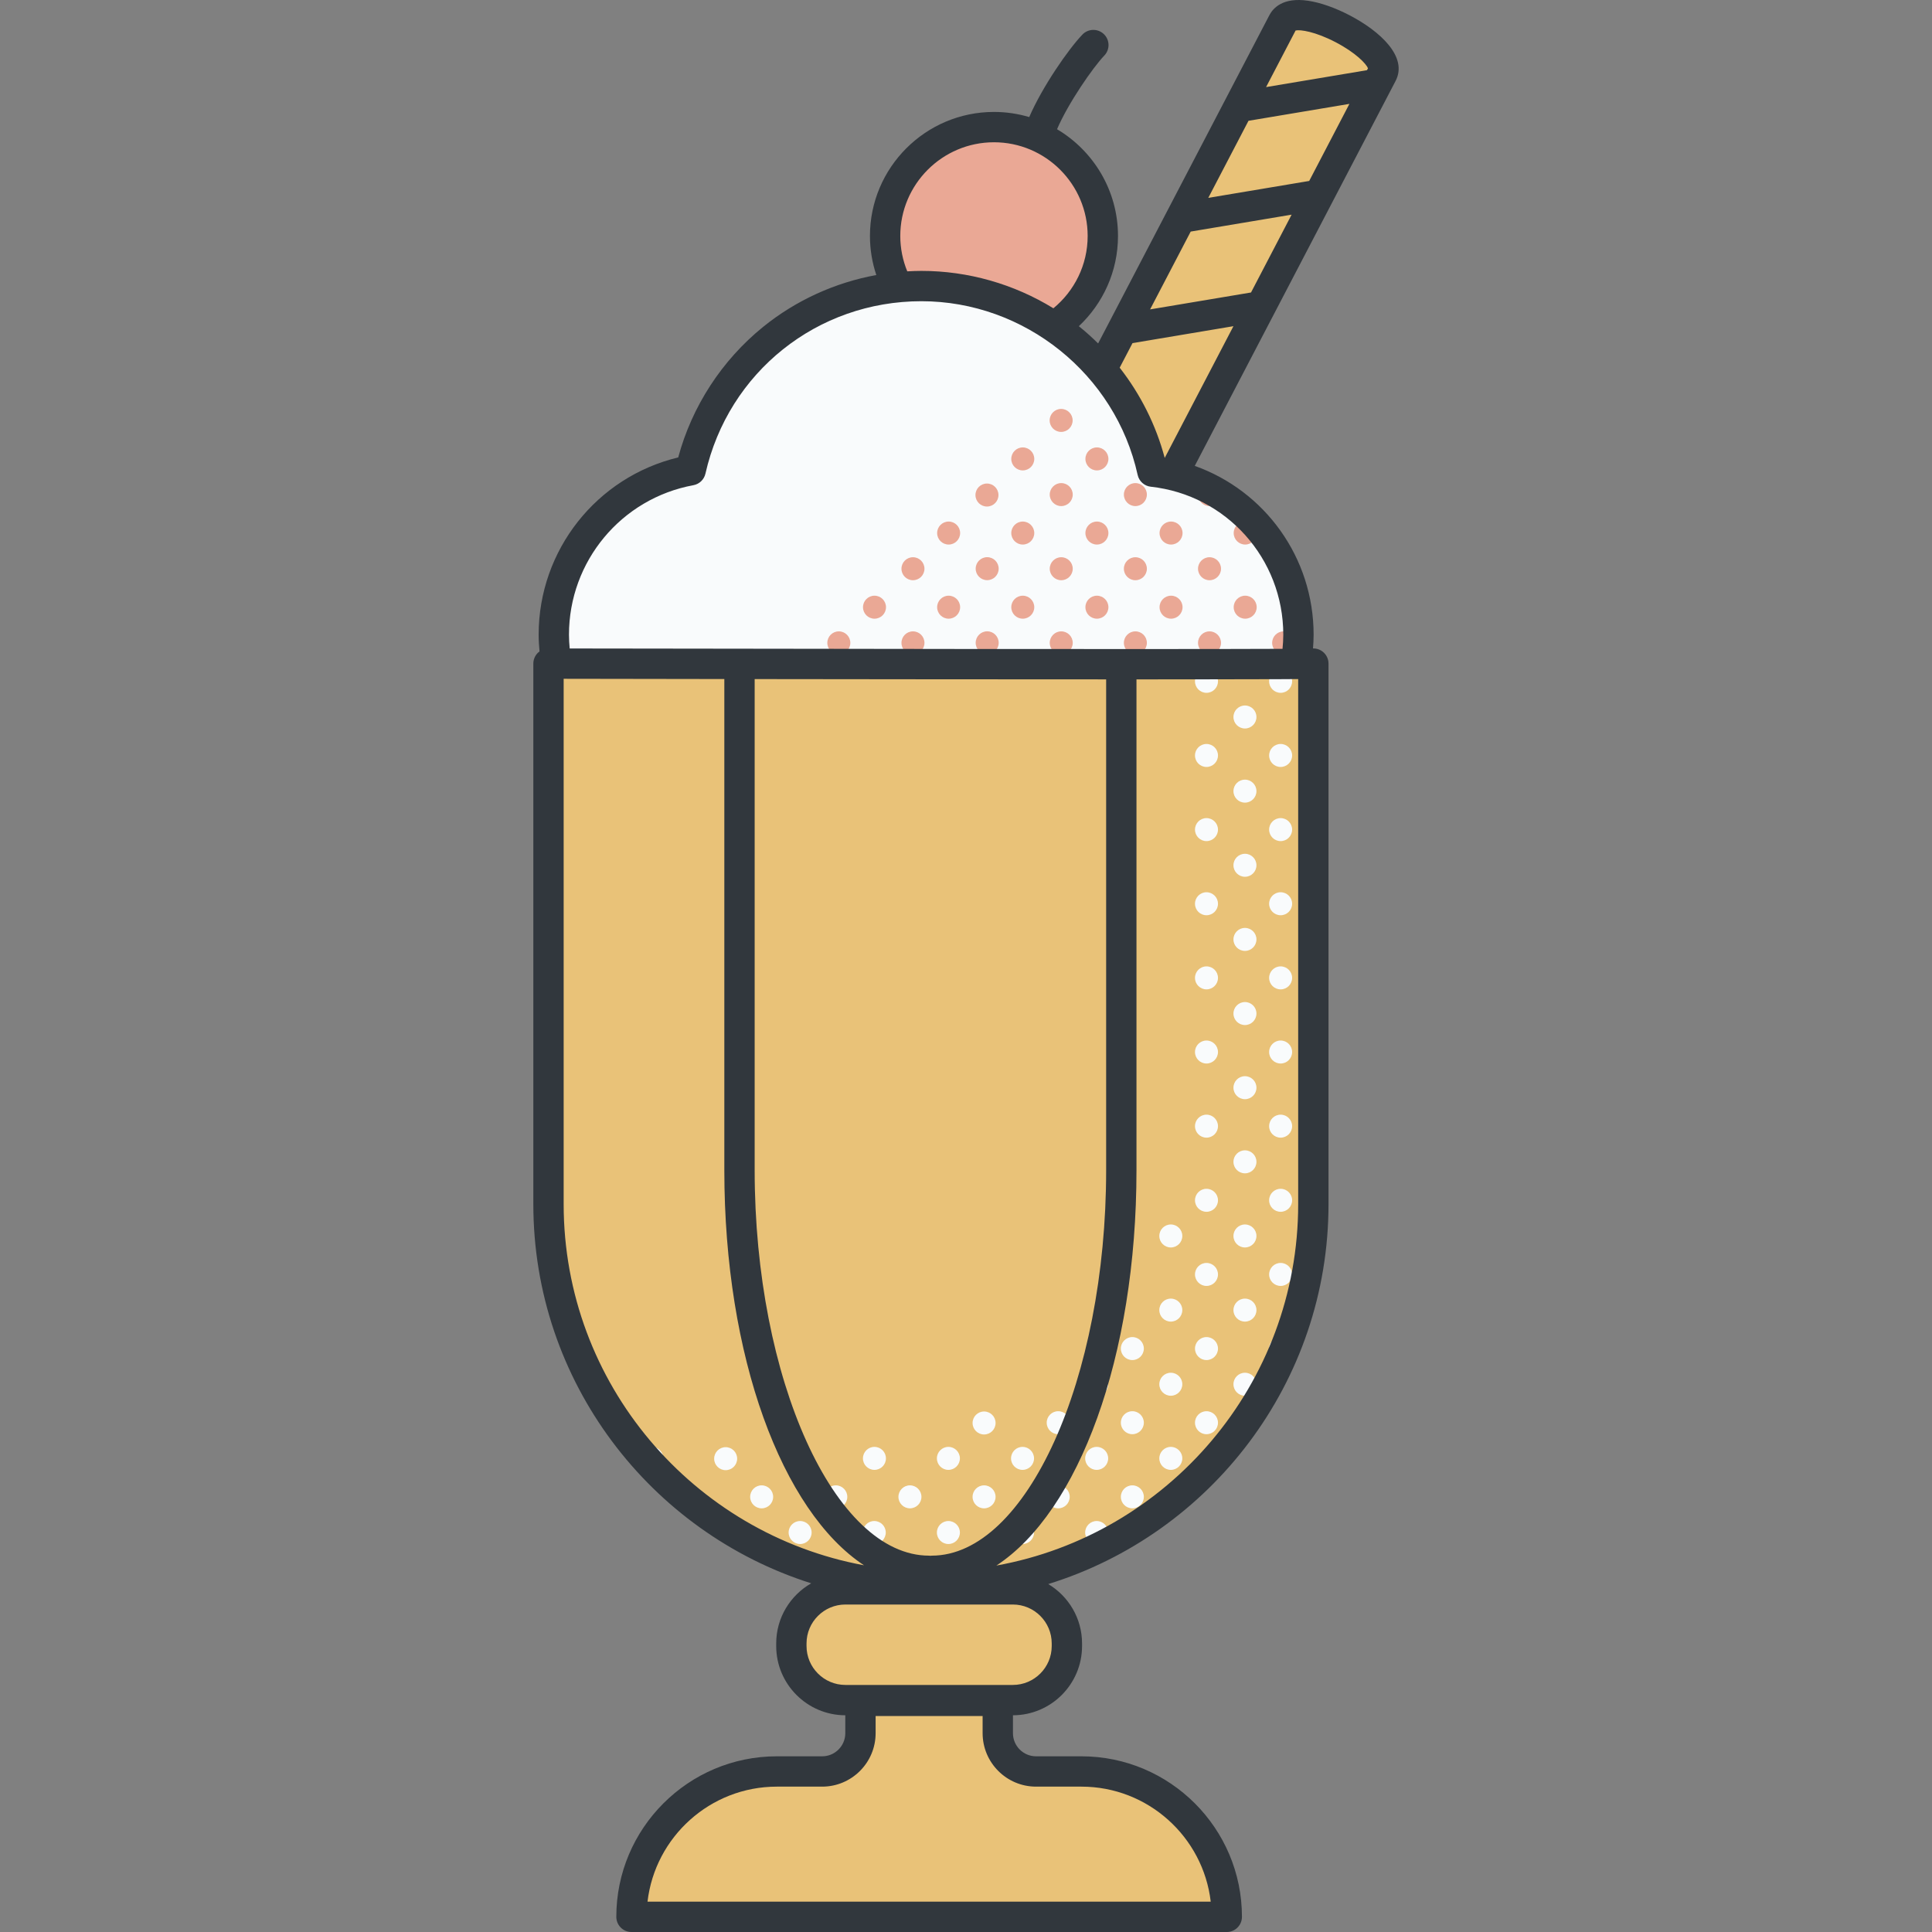 <svg id="Capa_1" enable-background="new 0 0 511.085 511.085" height="512" viewBox="0 0 511.085 511.085" width="512" xmlns="http://www.w3.org/2000/svg"><rect x="0" y="0" width="511.085" height="511.085" fill="#808080" stroke="none"/><g><path d="m258.244 161.343 26.265 13.703 81.118-155.485c3.553-6.811-22.712-20.514-26.265-13.703z" fill="#e9c278"/><ellipse cx="262.941" cy="62.42" fill="#eaa895" rx="28.797" ry="28.797" transform="matrix(.848 -.531 .531 .848 6.957 149.058)"/><path d="m304.868 124.77c-6.177-28.08-31.189-49.097-61.124-49.097-29.807 0-54.73 20.838-61.041 48.736-20.592 3.783-36.199 21.811-36.199 43.496 0 24.432 19.806 44.238 44.238 44.238 13.033 0 24.747-5.638 32.842-14.605 6.328 2.152 13.104 3.337 20.16 3.337 8.322 0 16.257-1.637 23.521-4.586 7.958 9.194 19.706 15.019 32.82 15.019 23.971 0 43.404-19.432 43.404-43.404-.001-22.352-16.902-40.752-38.621-43.134z" fill="#f9fbfc"/><g fill="#eaa895"><path d="m329.398 137.97c-1.68 0-3.042 1.362-3.042 3.042s1.362 3.042 3.042 3.042 3.042-1.362 3.042-3.042-1.362-3.042-3.042-3.042z"/><path d="m336.531 150.449c0 1.68 1.362 3.042 3.042 3.042.482 0 .932-.122 1.336-.322-.691-1.914-1.513-3.766-2.455-5.544-1.124.447-1.923 1.54-1.923 2.824z"/><path d="m329.398 157.583c-1.68 0-3.042 1.362-3.042 3.042s1.362 3.042 3.042 3.042 3.042-1.362 3.042-3.042c0-1.681-1.362-3.042-3.042-3.042z"/><path d="m336.531 170.061c0 1.68 1.362 3.042 3.042 3.042s3.042-1.362 3.042-3.042-1.362-3.042-3.042-3.042-3.042 1.362-3.042 3.042z"/><path d="m329.398 177.195c-1.68 0-3.042 1.362-3.042 3.042s1.362 3.042 3.042 3.042 3.042-1.362 3.042-3.042-1.362-3.042-3.042-3.042z"/><path d="m336.531 189.674c0 .47.116.91.306 1.308.874-1.388 1.671-2.827 2.386-4.314-1.513.175-2.692 1.446-2.692 3.006z"/><path d="m329.398 196.807c-1.68 0-3.042 1.362-3.042 3.042 0 .768.294 1.462.765 1.998 1.584-1.262 3.074-2.636 4.466-4.104-.554-.575-1.328-.936-2.189-.936z"/><path d="m316.919 130.837c0 1.68 1.362 3.042 3.042 3.042 1.609 0 2.913-1.254 3.021-2.836-1.558-.969-3.178-1.846-4.859-2.616-.727.556-1.204 1.424-1.204 2.41z"/><path d="m309.786 137.97c-1.68 0-3.042 1.362-3.042 3.042s1.362 3.042 3.042 3.042 3.042-1.362 3.042-3.042-1.362-3.042-3.042-3.042z"/><circle cx="319.961" cy="150.449" r="3.042"/><path d="m309.786 157.583c-1.68 0-3.042 1.362-3.042 3.042s1.362 3.042 3.042 3.042 3.042-1.362 3.042-3.042c0-1.681-1.362-3.042-3.042-3.042z"/><circle cx="319.961" cy="170.061" r="3.042"/><path d="m309.786 177.195c-1.68 0-3.042 1.362-3.042 3.042s1.362 3.042 3.042 3.042 3.042-1.362 3.042-3.042-1.362-3.042-3.042-3.042z"/><path d="m319.961 186.631c-1.68 0-3.042 1.362-3.042 3.042s1.362 3.042 3.042 3.042 3.042-1.362 3.042-3.042-1.362-3.042-3.042-3.042z"/><path d="m309.786 202.891c1.68 0 3.042-1.362 3.042-3.042s-1.362-3.042-3.042-3.042-3.042 1.362-3.042 3.042 1.362 3.042 3.042 3.042z"/><path d="m319.961 206.243c-1.101 0-2.056.59-2.59 1.466 1.011-.439 2.001-.915 2.971-1.427-.126-.016-.251-.039-.381-.039z"/><path d="m297.307 111.225c0 1.68 1.362 3.042 3.042 3.042.389 0 .757-.08 1.099-.213-.786-1.865-1.651-3.689-2.606-5.457-.913.525-1.535 1.499-1.535 2.628z"/><path d="m290.174 118.358c-1.68 0-3.042 1.362-3.042 3.042s1.362 3.042 3.042 3.042 3.042-1.362 3.042-3.042-1.362-3.042-3.042-3.042z"/><path d="m280.711 108.174c-1.68 0-3.042 1.362-3.042 3.042s1.362 3.042 3.042 3.042 3.042-1.362 3.042-3.042-1.362-3.042-3.042-3.042z"/><path d="m300.349 127.795c-1.68 0-3.042 1.362-3.042 3.042s1.362 3.042 3.042 3.042 3.042-1.362 3.042-3.042-1.362-3.042-3.042-3.042z"/><path d="m290.174 137.97c-1.68 0-3.042 1.362-3.042 3.042s1.362 3.042 3.042 3.042 3.042-1.362 3.042-3.042-1.362-3.042-3.042-3.042z"/><path d="m300.349 147.407c-1.68 0-3.042 1.362-3.042 3.042s1.362 3.042 3.042 3.042 3.042-1.362 3.042-3.042-1.362-3.042-3.042-3.042z"/><path d="m290.174 157.583c-1.68 0-3.042 1.362-3.042 3.042s1.362 3.042 3.042 3.042 3.042-1.362 3.042-3.042c0-1.681-1.362-3.042-3.042-3.042z"/><path d="m300.349 167.019c-1.68 0-3.042 1.362-3.042 3.042s1.362 3.042 3.042 3.042 3.042-1.362 3.042-3.042-1.362-3.042-3.042-3.042z"/><path d="m290.174 177.195c-1.68 0-3.042 1.362-3.042 3.042s1.362 3.042 3.042 3.042 3.042-1.362 3.042-3.042-1.362-3.042-3.042-3.042z"/><path d="m300.349 192.716c1.68 0 3.042-1.362 3.042-3.042s-1.362-3.042-3.042-3.042-3.042 1.362-3.042 3.042 1.362 3.042 3.042 3.042z"/><path d="m290.174 196.807c-1.68 0-3.042 1.362-3.042 3.042s1.362 3.042 3.042 3.042 3.042-1.362 3.042-3.042-1.362-3.042-3.042-3.042z"/><path d="m303.391 209.286c0-1.68-1.362-3.042-3.042-3.042-1.581 0-2.865 1.21-3.013 2.752 1.876.636 3.808 1.146 5.789 1.524.169-.378.266-.794.266-1.234z"/><path d="m270.562 118.358c-1.68 0-3.042 1.362-3.042 3.042s1.362 3.042 3.042 3.042 3.042-1.362 3.042-3.042-1.362-3.042-3.042-3.042z"/><circle cx="280.737" cy="130.837" r="3.042"/><path d="m270.562 137.97c-1.68 0-3.042 1.362-3.042 3.042s1.362 3.042 3.042 3.042 3.042-1.362 3.042-3.042-1.362-3.042-3.042-3.042z"/><circle cx="280.737" cy="150.449" r="3.042"/><path d="m270.562 157.583c-1.68 0-3.042 1.362-3.042 3.042s1.362 3.042 3.042 3.042 3.042-1.362 3.042-3.042c0-1.681-1.362-3.042-3.042-3.042z"/><circle cx="280.737" cy="170.061" r="3.042"/><path d="m270.562 183.279c1.68 0 3.042-1.362 3.042-3.042s-1.362-3.042-3.042-3.042-3.042 1.362-3.042 3.042 1.361 3.042 3.042 3.042z"/><path d="m283.779 189.674c0-1.68-1.362-3.042-3.042-3.042s-3.042 1.362-3.042 3.042 1.362 3.042 3.042 3.042 3.042-1.362 3.042-3.042z"/><path d="m270.562 196.807c-.804 0-1.53.317-2.073.827.461.485.932.961 1.413 1.428 1.078-.266 2.141-.568 3.196-.888-.545-.824-1.476-1.367-2.536-1.367z"/><ellipse cx="261.125" cy="130.837" rx="3.042" ry="3.042" transform="matrix(1 -.011 .011 1 -1.477 2.99)"/><path d="m250.949 137.97c-1.68 0-3.042 1.362-3.042 3.042s1.362 3.042 3.042 3.042 3.042-1.362 3.042-3.042c.001-1.68-1.361-3.042-3.042-3.042z"/><ellipse cx="261.125" cy="150.449" rx="3.042" ry="3.042" transform="matrix(.012 -1 1 .012 107.562 409.755)"/><path d="m250.949 157.583c-1.68 0-3.042 1.362-3.042 3.042s1.362 3.042 3.042 3.042 3.042-1.362 3.042-3.042c.001-1.681-1.361-3.042-3.042-3.042z"/><ellipse cx="261.125" cy="170.061" rx="3.042" ry="3.042" transform="matrix(.012 -1 1 .012 87.952 429.133)"/><path d="m250.949 177.195c-1.68 0-3.042 1.362-3.042 3.042s1.362 3.042 3.042 3.042 3.042-1.362 3.042-3.042c.001-1.68-1.361-3.042-3.042-3.042z"/><path d="m261.125 192.716c1.68 0 3.042-1.362 3.042-3.042s-1.362-3.042-3.042-3.042-3.042 1.362-3.042 3.042 1.362 3.042 3.042 3.042z"/><path d="m250.949 196.807c-1.68 0-3.042 1.362-3.042 3.042 0 .207.021.409.061.605.451.051.895.122 1.349.163 1.569-.139 3.122-.337 4.656-.59.004-.06.018-.117.018-.178.001-1.68-1.361-3.042-3.042-3.042z"/><path d="m241.512 147.407c-1.68 0-3.042 1.362-3.042 3.042s1.362 3.042 3.042 3.042 3.042-1.362 3.042-3.042c.001-1.68-1.361-3.042-3.042-3.042z"/><path d="m231.337 157.583c-1.68 0-3.042 1.362-3.042 3.042s1.362 3.042 3.042 3.042 3.042-1.362 3.042-3.042c0-1.681-1.362-3.042-3.042-3.042z"/><path d="m241.512 167.019c-1.68 0-3.042 1.362-3.042 3.042s1.362 3.042 3.042 3.042 3.042-1.362 3.042-3.042-1.361-3.042-3.042-3.042z"/><path d="m231.337 183.279c1.68 0 3.042-1.362 3.042-3.042s-1.362-3.042-3.042-3.042-3.042 1.362-3.042 3.042 1.362 3.042 3.042 3.042z"/><path d="m241.512 192.716c1.68 0 3.042-1.362 3.042-3.042s-1.362-3.042-3.042-3.042-3.042 1.362-3.042 3.042 1.362 3.042 3.042 3.042z"/><path d="m231.337 196.807c-1.369 0-2.513.91-2.895 2.154 1.341.336 2.697.636 4.071.887.501-.48.99-.972 1.471-1.472-.52-.932-1.504-1.569-2.647-1.569z"/><circle cx="221.9" cy="170.061" r="3.042"/><path d="m211.725 177.195c-1.68 0-3.042 1.362-3.042 3.042s1.362 3.042 3.042 3.042 3.042-1.362 3.042-3.042-1.362-3.042-3.042-3.042z"/><path d="m221.9 192.716c1.68 0 3.042-1.362 3.042-3.042s-1.362-3.042-3.042-3.042-3.042 1.362-3.042 3.042 1.362 3.042 3.042 3.042z"/><path d="m211.725 196.807c-1.68 0-3.042 1.362-3.042 3.042s1.362 3.042 3.042 3.042 3.042-1.362 3.042-3.042-1.362-3.042-3.042-3.042z"/><path d="m202.288 192.716c1.68 0 3.042-1.362 3.042-3.042s-1.362-3.042-3.042-3.042c-.219 0-.431.025-.636.069-.49 1.769-.868 3.585-1.136 5.436.5.36 1.109.579 1.772.579z"/><path d="m205.33 209.286c0-1.68-1.362-3.042-3.042-3.042-.534 0-1.028.149-1.464.391.26 1.39.56 2.766.946 4.108 1.195-.306 2.368-.667 3.521-1.068.017-.129.039-.256.039-.389z"/></g><g fill="#e9c278"><path d="m286.073 468.619h-11.997c-5.592 0-10.125-4.533-10.125-10.125v-8.547h-36.327v8.547c0 5.592-4.533 10.125-10.125 10.125h-11.996c-21.238 0-38.454 17.216-38.454 38.454h157.478c0-21.238-17.216-38.454-38.454-38.454z"/><path d="m267.928 449.742c7.898 0 14.301-6.403 14.301-14.302v-.696c0-7.899-6.403-14.302-14.301-14.302h-44.281c-7.898 0-14.301 6.403-14.301 14.302v.696c0 7.898 6.403 14.302 14.301 14.302z"/><path d="m145.097 175.549v142.992c0 55.872 45.293 101.166 101.166 101.166 55.872 0 101.166-45.294 101.166-101.166v-142.992c0 .361-202.332 0-202.332 0z"/></g><g fill="#f9fbfc"><path d="m338.772 177.195c-1.68 0-3.042 1.362-3.042 3.042s1.362 3.042 3.042 3.042 3.042-1.362 3.042-3.042-1.362-3.042-3.042-3.042z"/><path d="m347.429 192.295v-5.243c-.907.527-1.524 1.497-1.524 2.622 0 1.124.617 2.095 1.524 2.621z"/><path d="m338.772 196.807c-1.68 0-3.042 1.362-3.042 3.042s1.362 3.042 3.042 3.042 3.042-1.362 3.042-3.042-1.362-3.042-3.042-3.042z"/><path d="m347.429 211.907v-5.243c-.907.526-1.524 1.497-1.524 2.622s.617 2.095 1.524 2.621z"/><path d="m338.772 216.419c-1.68 0-3.042 1.362-3.042 3.042s1.362 3.042 3.042 3.042 3.042-1.362 3.042-3.042-1.362-3.042-3.042-3.042z"/><path d="m347.429 231.52v-5.243c-.907.527-1.524 1.497-1.524 2.622 0 1.123.617 2.094 1.524 2.621z"/><path d="m338.772 236.031c-1.68 0-3.042 1.362-3.042 3.042s1.362 3.042 3.042 3.042 3.042-1.362 3.042-3.042-1.362-3.042-3.042-3.042z"/><path d="m347.429 251.132v-5.243c-.907.526-1.524 1.498-1.524 2.622 0 1.123.617 2.094 1.524 2.621z"/><path d="m338.772 255.643c-1.68 0-3.042 1.362-3.042 3.042s1.362 3.042 3.042 3.042 3.042-1.362 3.042-3.042-1.362-3.042-3.042-3.042z"/><path d="m347.429 270.744v-5.243c-.907.526-1.524 1.497-1.524 2.622 0 1.124.617 2.094 1.524 2.621z"/><path d="m338.772 275.256c-1.68 0-3.042 1.362-3.042 3.042s1.362 3.042 3.042 3.042 3.042-1.362 3.042-3.042c0-1.681-1.362-3.042-3.042-3.042z"/><path d="m347.429 290.356v-5.243c-.907.527-1.524 1.498-1.524 2.622s.617 2.094 1.524 2.621z"/><path d="m338.772 294.868c-1.68 0-3.042 1.362-3.042 3.042s1.362 3.042 3.042 3.042 3.042-1.362 3.042-3.042-1.362-3.042-3.042-3.042z"/><path d="m347.429 309.968v-5.243c-.907.526-1.524 1.498-1.524 2.621 0 1.125.617 2.096 1.524 2.622z"/><circle cx="338.772" cy="317.522" r="3.042"/><path d="m345.905 326.959c0 .876.376 1.66.969 2.215.164-1.57.289-3.151.38-4.742-.813.546-1.349 1.474-1.349 2.527z"/><path d="m338.772 334.092c-1.68 0-3.042 1.362-3.042 3.042s1.362 3.042 3.042 3.042 3.042-1.361 3.042-3.042c0-1.68-1.362-3.042-3.042-3.042z"/><path d="m335.73 356.746c0 1.644 1.306 2.974 2.936 3.031.772-1.726 1.493-3.48 2.169-5.255-.543-.504-1.264-.818-2.063-.818-1.68 0-3.042 1.362-3.042 3.042z"/><path d="m319.16 177.195c-1.68 0-3.042 1.362-3.042 3.042s1.362 3.042 3.042 3.042 3.042-1.362 3.042-3.042-1.362-3.042-3.042-3.042z"/><path d="m329.335 186.631c-1.68 0-3.042 1.362-3.042 3.042s1.362 3.042 3.042 3.042 3.042-1.362 3.042-3.042-1.362-3.042-3.042-3.042z"/><path d="m319.16 196.807c-1.68 0-3.042 1.362-3.042 3.042s1.362 3.042 3.042 3.042 3.042-1.362 3.042-3.042-1.362-3.042-3.042-3.042z"/><path d="m329.335 206.243c-1.68 0-3.042 1.362-3.042 3.042s1.362 3.042 3.042 3.042 3.042-1.362 3.042-3.042-1.362-3.042-3.042-3.042z"/><path d="m319.16 216.419c-1.68 0-3.042 1.362-3.042 3.042s1.362 3.042 3.042 3.042 3.042-1.362 3.042-3.042-1.362-3.042-3.042-3.042z"/><path d="m329.335 225.856c-1.68 0-3.042 1.362-3.042 3.042s1.362 3.042 3.042 3.042 3.042-1.362 3.042-3.042-1.362-3.042-3.042-3.042z"/><path d="m319.16 236.031c-1.68 0-3.042 1.362-3.042 3.042s1.362 3.042 3.042 3.042 3.042-1.362 3.042-3.042-1.362-3.042-3.042-3.042z"/><path d="m329.335 245.468c-1.68 0-3.042 1.362-3.042 3.042s1.362 3.042 3.042 3.042 3.042-1.362 3.042-3.042-1.362-3.042-3.042-3.042z"/><path d="m319.16 255.643c-1.68 0-3.042 1.362-3.042 3.042s1.362 3.042 3.042 3.042 3.042-1.362 3.042-3.042-1.362-3.042-3.042-3.042z"/><path d="m329.335 265.08c-1.68 0-3.042 1.362-3.042 3.042s1.362 3.042 3.042 3.042 3.042-1.362 3.042-3.042-1.362-3.042-3.042-3.042z"/><path d="m319.16 275.256c-1.68 0-3.042 1.362-3.042 3.042s1.362 3.042 3.042 3.042 3.042-1.362 3.042-3.042c0-1.681-1.362-3.042-3.042-3.042z"/><path d="m329.335 284.693c-1.68 0-3.042 1.361-3.042 3.042 0 1.68 1.362 3.042 3.042 3.042s3.042-1.362 3.042-3.042c0-1.681-1.362-3.042-3.042-3.042z"/><path d="m319.16 294.868c-1.68 0-3.042 1.362-3.042 3.042s1.362 3.042 3.042 3.042 3.042-1.362 3.042-3.042-1.362-3.042-3.042-3.042z"/><path d="m329.335 304.304c-1.68 0-3.042 1.362-3.042 3.042s1.362 3.042 3.042 3.042 3.042-1.362 3.042-3.042c0-1.679-1.362-3.042-3.042-3.042z"/><circle cx="319.16" cy="317.522" r="3.042"/><path d="m329.335 323.917c-1.68 0-3.042 1.362-3.042 3.042s1.362 3.042 3.042 3.042 3.042-1.362 3.042-3.042-1.362-3.042-3.042-3.042z"/><path d="m319.16 334.092c-1.68 0-3.042 1.362-3.042 3.042s1.362 3.042 3.042 3.042 3.042-1.361 3.042-3.042c0-1.68-1.362-3.042-3.042-3.042z"/><path d="m329.335 343.529c-1.68 0-3.042 1.362-3.042 3.042s1.362 3.042 3.042 3.042 3.042-1.362 3.042-3.042-1.362-3.042-3.042-3.042z"/><circle cx="319.16" cy="356.746" r="3.042"/><path d="m329.335 363.141c-1.68 0-3.042 1.362-3.042 3.042s1.362 3.042 3.042 3.042 3.042-1.362 3.042-3.042-1.362-3.042-3.042-3.042z"/><path d="m319.16 379.401c1.68 0 3.042-1.362 3.042-3.042s-1.362-3.042-3.042-3.042-3.042 1.362-3.042 3.042 1.362 3.042 3.042 3.042z"/><path d="m309.723 323.917c-1.68 0-3.042 1.362-3.042 3.042s1.362 3.042 3.042 3.042 3.042-1.362 3.042-3.042-1.362-3.042-3.042-3.042z"/><path d="m309.723 343.529c-1.68 0-3.042 1.362-3.042 3.042s1.362 3.042 3.042 3.042 3.042-1.362 3.042-3.042-1.362-3.042-3.042-3.042z"/><path d="m299.548 353.704c-1.68 0-3.042 1.362-3.042 3.042s1.362 3.042 3.042 3.042 3.042-1.362 3.042-3.042-1.362-3.042-3.042-3.042z"/><path d="m309.723 363.141c-1.68 0-3.042 1.362-3.042 3.042s1.362 3.042 3.042 3.042 3.042-1.362 3.042-3.042-1.362-3.042-3.042-3.042z"/><path d="m299.548 373.316c-1.68 0-3.042 1.362-3.042 3.042s1.362 3.042 3.042 3.042 3.042-1.362 3.042-3.042-1.362-3.042-3.042-3.042z"/><path d="m309.723 382.753c-1.68 0-3.042 1.362-3.042 3.042s1.362 3.042 3.042 3.042 3.042-1.362 3.042-3.042-1.362-3.042-3.042-3.042z"/><path d="m299.548 392.928c-1.68 0-3.042 1.362-3.042 3.042s1.362 3.042 3.042 3.042 3.042-1.362 3.042-3.042-1.362-3.042-3.042-3.042z"/><path d="m293.108 347.014c-.62.804-1.249 1.6-1.893 2.385.999-.391 1.732-1.291 1.893-2.385z"/><path d="m290.111 363.141c-1.68 0-3.042 1.362-3.042 3.042s1.362 3.042 3.042 3.042 3.042-1.362 3.042-3.042-1.362-3.042-3.042-3.042z"/><path d="m279.935 373.316c-1.68 0-3.042 1.362-3.042 3.042s1.362 3.042 3.042 3.042 3.042-1.362 3.042-3.042c.001-1.68-1.361-3.042-3.042-3.042z"/><path d="m290.111 382.753c-1.68 0-3.042 1.362-3.042 3.042s1.362 3.042 3.042 3.042 3.042-1.362 3.042-3.042-1.362-3.042-3.042-3.042z"/><circle cx="279.935" cy="395.971" r="3.042"/><path d="m290.111 408.449c1.68 0 3.042-1.362 3.042-3.042s-1.362-3.042-3.042-3.042-3.042 1.362-3.042 3.042c0 1.681 1.362 3.042 3.042 3.042z"/><path d="m279.935 412.541c-1.466 0-2.689 1.038-2.977 2.419 1.657-.527 3.295-1.096 4.913-1.706-.527-.439-1.196-.713-1.936-.713z"/><path d="m270.499 382.753c-1.68 0-3.042 1.362-3.042 3.042s1.362 3.042 3.042 3.042 3.042-1.362 3.042-3.042-1.362-3.042-3.042-3.042z"/><circle cx="260.323" cy="395.971" r="3.042"/><path d="m270.499 402.366c-1.68 0-3.042 1.362-3.042 3.042s1.362 3.042 3.042 3.042 3.042-1.362 3.042-3.042c0-1.681-1.362-3.042-3.042-3.042z"/><circle cx="260.323" cy="415.583" r="3.042"/><path d="m247.844 385.795c0 1.68 1.362 3.042 3.042 3.042s3.042-1.362 3.042-3.042-1.362-3.042-3.042-3.042-3.042 1.362-3.042 3.042z"/><path d="m228.279 385.795c0 1.68 1.362 3.042 3.042 3.042s3.042-1.362 3.042-3.042-1.362-3.042-3.042-3.042-3.042 1.362-3.042 3.042z"/><path d="m188.92 385.871c0 1.68 1.362 3.042 3.042 3.042s3.042-1.362 3.042-3.042-1.362-3.042-3.042-3.042c-1.68.001-3.042 1.362-3.042 3.042z"/><path d="m257.284 376.431c0 1.68 1.362 3.042 3.042 3.042s3.042-1.362 3.042-3.042-1.362-3.042-3.042-3.042-3.042 1.362-3.042 3.042z"/><path d="m240.711 392.928c-1.68 0-3.042 1.362-3.042 3.042s1.362 3.042 3.042 3.042 3.042-1.362 3.042-3.042-1.362-3.042-3.042-3.042z"/><path d="m250.886 408.449c1.68 0 3.042-1.362 3.042-3.042s-1.362-3.042-3.042-3.042-3.042 1.362-3.042 3.042c0 1.681 1.362 3.042 3.042 3.042z"/><path d="m243.753 415.583c0-1.68-1.362-3.042-3.042-3.042s-3.042 1.362-3.042 3.042 1.362 3.042 3.042 3.042 3.042-1.362 3.042-3.042z"/><circle cx="221.099" cy="395.971" r="3.042"/><path d="m234.316 405.407c0-1.68-1.362-3.042-3.042-3.042s-3.042 1.362-3.042 3.042 1.362 3.042 3.042 3.042 3.042-1.361 3.042-3.042z"/><path d="m224.141 415.583c0-1.68-1.362-3.042-3.042-3.042s-3.042 1.362-3.042 3.042c0 .044.011.085.013.129 1.851.536 3.721 1.026 5.614 1.457.285-.463.457-1.003.457-1.586z"/><path d="m198.445 395.971c0 1.68 1.362 3.042 3.042 3.042s3.042-1.362 3.042-3.042-1.362-3.042-3.042-3.042c-1.68-.001-3.042 1.361-3.042 3.042z"/><path d="m211.662 402.366c-1.68 0-3.042 1.362-3.042 3.042s1.362 3.042 3.042 3.042 3.042-1.362 3.042-3.042c0-1.681-1.362-3.042-3.042-3.042z"/><path d="m184.917 395.971c0-1.68-1.362-3.042-3.042-3.042-1.085 0-2.031.573-2.57 1.428 1.501 1.327 3.041 2.611 4.62 3.848.606-.557.992-1.347.992-2.234z"/><path d="m195.092 405.407c0-1.68-1.362-3.042-3.042-3.042-.619 0-1.194.187-1.674.505 1.529 1.016 3.092 1.986 4.678 2.919.016-.126.038-.251.038-.382z"/><path d="m162.262 373.316c-.332 0-.645.066-.944.164 1.054 1.627 2.156 3.22 3.3 4.78.423-.522.686-1.178.686-1.903 0-1.679-1.361-3.041-3.042-3.041z"/><path d="m175.48 385.795c0-1.68-1.362-3.042-3.042-3.042-1.252 0-2.325.757-2.792 1.837 1.204 1.396 2.446 2.758 3.724 4.086 1.221-.395 2.11-1.528 2.11-2.881z"/></g><path d="m357.015 4.044c-3.826-1.996-7.718-3.361-10.959-3.844-6.676-.996-9.288 1.956-10.251 3.803l-45.312 86.852c-1.512-1.494-3.089-2.927-4.745-4.275-.118-.096-.242-.186-.361-.281 6.368-5.987 10.363-14.47 10.363-23.879 0-12.003-6.483-22.515-16.127-28.235 2.979-6.95 9.533-16.383 12.508-19.488 1.533-1.6 1.478-4.14-.121-5.672-1.6-1.532-4.139-1.479-5.673.121-3.766 3.93-10.658 13.913-14.066 21.825-2.959-.88-6.089-1.359-9.33-1.359-18.09 0-32.808 14.718-32.808 32.808 0 3.612.6 7.083 1.684 10.335-10.912 1.994-21.253 6.685-29.929 13.706-10.938 8.854-18.852 21.045-22.476 34.546-21.545 5.172-36.921 24.492-36.921 46.899 0 1.496.095 2.968.232 4.428-.159.118-.318.235-.46.377-.754.753-1.178 1.774-1.178 2.84v142.992c0 46.965 30.943 86.835 73.512 100.303-5.524 3.157-9.264 9.095-9.264 15.901v.696c0 10.087 8.196 18.292 18.278 18.311v4.742c0 3.371-2.742 6.113-6.113 6.113h-11.996c-23.416 0-42.466 19.05-42.466 42.466 0 1.064.423 2.084 1.175 2.837.753.752 1.773 1.175 2.837 1.175h157.479c2.215 0 4.012-1.796 4.012-4.012 0-23.416-19.05-42.466-42.466-42.466h-11.996c-3.371 0-6.113-2.743-6.113-6.113v-4.742c10.081-.019 18.278-8.225 18.278-18.311v-.696c0-6.67-3.595-12.5-8.938-15.703 42.891-13.275 74.137-53.306 74.137-100.501v-142.994c0-2.215-1.796-4.012-4.012-4.012-.031 0-.062.005-.093.005.096-1.202.164-2.411.164-3.637 0-20.457-12.935-38.079-31.442-44.658l53.125-101.83c3.334-6.389-4.1-13.163-12.168-17.373zm-94.074 33.591c13.666 0 24.785 11.118 24.785 24.785 0 7.702-3.54 14.584-9.068 19.133-10.439-6.42-22.561-9.892-34.914-9.892-1.25 0-2.495.049-3.739.119-1.185-2.891-1.848-6.048-1.848-9.36-.001-13.667 11.117-24.785 24.784-24.785zm-113.832 280.906v-138.974c7.053.012 22.808.038 42.502.066v129.917c0 49.399 15.264 90.22 36.946 104.523-45.145-8.347-79.448-48.007-79.448-95.532zm97.017 93.021c-.113-.01-.222-.034-.338-.034-25.017 0-46.152-46.701-46.152-101.978v-129.906c14.418.019 30.448.038 46.488.052 16.032.014 32.062.023 46.492.024v129.83c0 55.278-21.135 101.978-46.153 101.978-.115 0-.224.024-.337.034zm27.951 61.069h11.996c17.634 0 32.216 13.323 34.21 30.431l-148.991-.001c1.994-17.108 16.576-30.43 34.21-30.43h11.996c7.795 0 14.137-6.342 14.137-14.137v-4.535h28.304v4.535c.001 7.795 6.343 14.137 14.138 14.137zm4.141-37.191c0 5.674-4.616 10.29-10.289 10.29h-44.281c-5.674 0-10.29-4.616-10.29-10.29v-.696c0-5.674 4.616-10.29 10.29-10.29h44.281c5.673 0 10.289 4.616 10.289 10.29zm65.199-116.899c0 47.663-34.5 87.418-79.839 95.607 21.744-14.233 37.062-55.111 37.062-104.598v-129.829c5.324-.001 10.366-.003 15.025-.007 9.499-.009 17.423-.024 22.983-.048 1.92-.009 3.485-.016 4.768-.029v138.904zm-3.941-150.636c0 1.263-.083 2.504-.202 3.736-28.682.133-128.709.01-188.57-.094-.111-1.201-.189-2.412-.189-3.642 0-19.414 13.842-36.047 32.912-39.551 1.579-.29 2.834-1.494 3.188-3.06 6.075-26.854 29.567-45.61 57.128-45.61 27.291 0 51.35 19.324 57.206 45.947.37 1.681 1.77 2.938 3.481 3.126 19.98 2.192 35.046 19.021 35.046 39.148zm-31.365-46.772c-2.31-8.676-6.396-16.805-11.912-23.868l3.392-6.502 26.699-4.475zm22.829-43.76-26.699 4.475 10.741-20.588 26.698-4.475zm15.392-29.503-26.698 4.475 10.638-20.39 26.698-4.475zm15.289-29.305-26.698 4.475 7.81-14.97c1.243-.291 5.201.287 10.571 3.088 5.37 2.802 8.104 5.719 8.58 6.903z" fill="#31373d"/></g></svg>